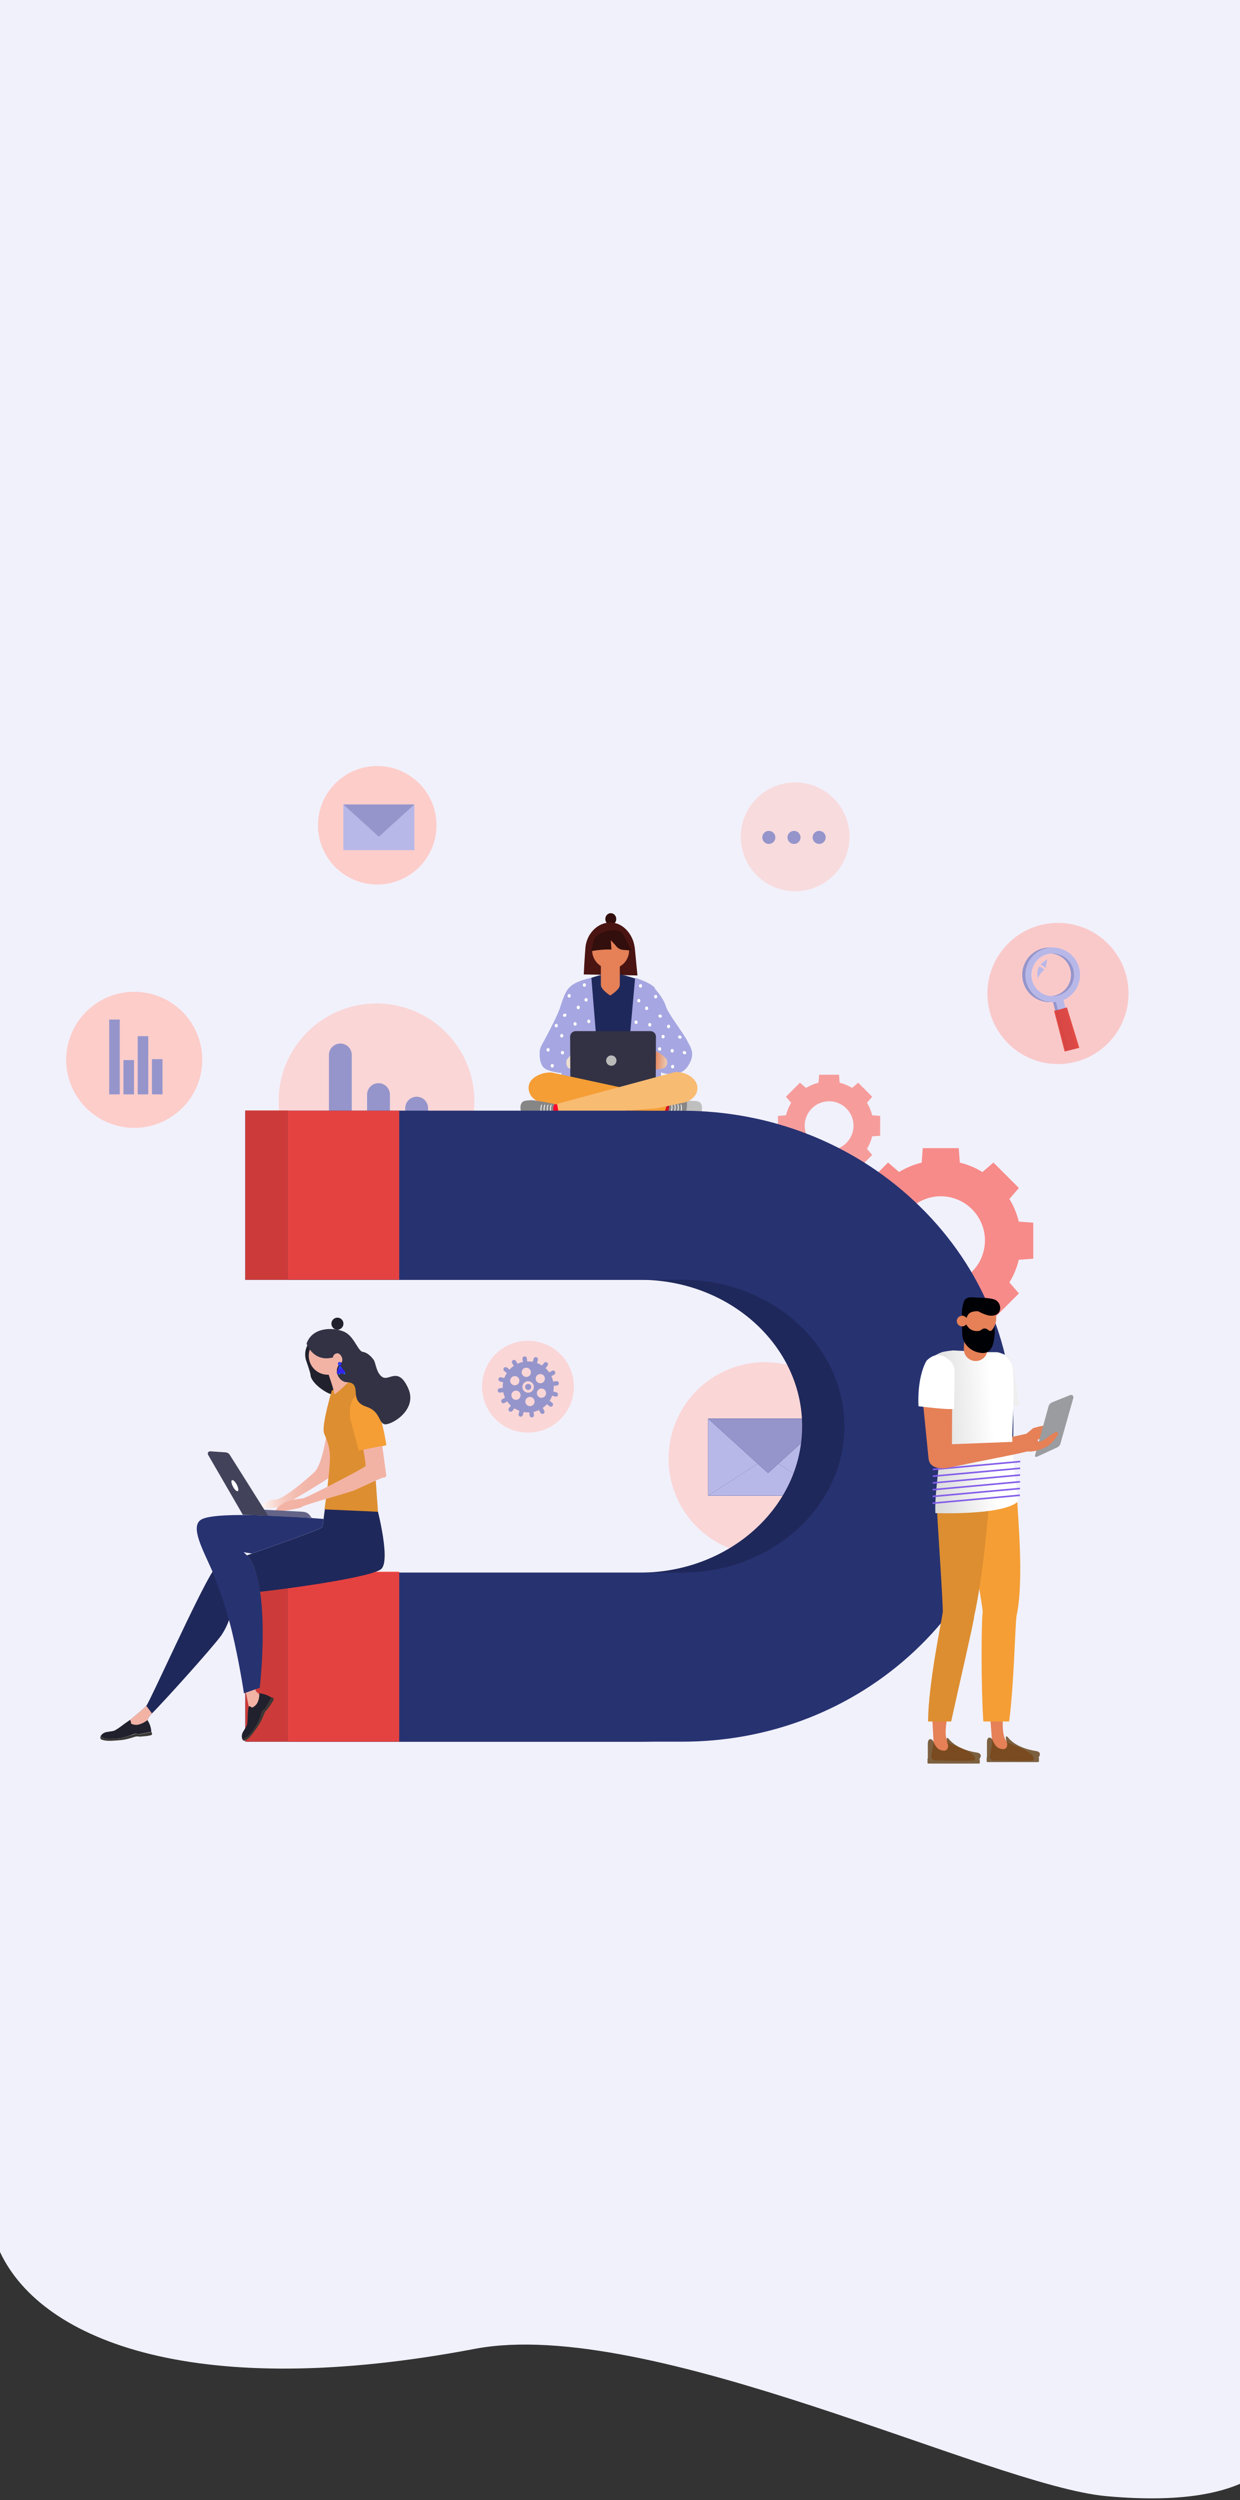 <svg width="320" height="645" viewBox="0 0 320 645" fill="none" xmlns="http://www.w3.org/2000/svg">
    <rect x="0" y="0" width="320" height="645" fill="#333333" stroke="none"/>
    <path d="M0 0H320V581C320 581 368.695 651.583 285.5 644C255.526 641.268 167.658 597.414 122.5 606C51.5 619.5 10.98 604.423 0 581V0Z" fill="#F1F1FB"/>
    <path opacity="0.62" d="M206.443 301.605L202.817 297.975L204.169 296.417C203.559 295.416 203.107 294.327 202.829 293.189L200.769 293.037V287.896L202.829 287.744C203.107 286.606 203.559 285.517 204.169 284.516L202.817 282.958L206.443 279.329L208.001 280.68C209.002 280.07 210.091 279.618 211.229 279.34L211.381 277.28H216.526L216.678 279.34C217.816 279.618 218.905 280.07 219.906 280.68L221.464 279.329L225.089 282.958L223.738 284.516C224.348 285.517 224.8 286.606 225.078 287.744L227.138 287.896V293.025L225.078 293.177C224.8 294.316 224.348 295.405 223.738 296.405L225.089 297.963L221.464 301.593L219.906 300.241C218.905 300.852 217.816 301.303 216.678 301.581L216.526 303.641H211.397L211.245 301.581C210.106 301.303 209.017 300.852 208.016 300.241L206.443 301.605ZM217.102 295.884C218.304 295.192 219.244 294.123 219.777 292.842C220.309 291.561 220.403 290.14 220.045 288.8C219.687 287.46 218.897 286.276 217.797 285.431C216.696 284.586 215.348 284.128 213.961 284.128C212.574 284.128 211.226 284.586 210.126 285.431C209.026 286.276 208.235 287.46 207.877 288.8C207.519 290.14 207.614 291.561 208.146 292.842C208.678 294.123 209.618 295.192 210.82 295.884C211.774 296.44 212.858 296.733 213.961 296.733C215.065 296.733 216.149 296.44 217.102 295.884V295.884Z" fill="#F96963"/>
    <path opacity="0.75" d="M229.175 340.272L222.605 333.698L225.051 330.863C223.946 329.052 223.128 327.082 222.625 325.021L218.894 324.745V315.457L222.625 315.18C223.128 313.12 223.947 311.149 225.051 309.339L222.605 306.503L229.175 299.93L232.01 302.375C233.821 301.271 235.791 300.453 237.852 299.949L238.128 296.218H247.42L247.697 299.949C249.757 300.453 251.728 301.271 253.538 302.375L256.374 299.93L262.94 306.496L260.494 309.331C261.599 311.141 262.417 313.112 262.92 315.172L266.651 315.449V324.741L262.92 325.017C262.417 327.078 261.599 329.048 260.494 330.859L262.947 333.698L256.381 340.264L253.546 337.818C251.735 338.923 249.765 339.741 247.705 340.244L247.428 343.975H238.132L237.856 340.244C235.795 339.741 233.825 338.923 232.014 337.818L229.175 340.272ZM248.464 329.913C250.64 328.66 252.342 326.725 253.305 324.406C254.268 322.088 254.439 319.516 253.791 317.09C253.143 314.665 251.712 312.521 249.721 310.992C247.729 309.463 245.289 308.634 242.778 308.634C240.268 308.634 237.827 309.463 235.836 310.992C233.845 312.521 232.414 314.665 231.766 317.09C231.118 319.516 231.288 322.088 232.252 324.406C233.215 326.725 234.916 328.66 237.092 329.913C238.819 330.918 240.781 331.448 242.778 331.448C244.776 331.448 246.738 330.918 248.464 329.913V329.913Z" fill="#F96963"/>
    <path d="M157.621 238.616C156.842 238.616 156.211 237.939 156.211 237.105C156.211 236.27 156.842 235.594 157.621 235.594C158.4 235.594 159.031 236.27 159.031 237.105C159.031 237.939 158.4 238.616 157.621 238.616Z" fill="#320E0C"/>
    <path d="M150.646 251.401L164.506 251.662L163.902 245.431C163.846 244.529 163.682 243.638 163.412 242.775C162.419 240.022 160.195 237.997 157.461 238.001C154.194 238.028 151.429 240.89 151.09 244.372C150.887 246.526 150.646 251.401 150.646 251.401Z" fill="#4A1412"/>
    <path d="M150.05 287.564H168.533C168.834 287.564 169.123 287.445 169.337 287.231C169.55 287.018 169.67 286.729 169.67 286.427C169.67 286.126 169.55 285.836 169.337 285.623C169.123 285.41 168.834 285.29 168.533 285.29H150.05C149.9 285.29 149.753 285.32 149.615 285.377C149.477 285.434 149.351 285.518 149.246 285.623C149.14 285.729 149.056 285.854 148.999 285.992C148.942 286.13 148.913 286.278 148.913 286.427C148.913 286.729 149.032 287.018 149.246 287.231C149.459 287.445 149.748 287.564 150.05 287.564V287.564Z" fill="url(#paint0_linear)"/>
    <path d="M151.09 274.55L149.532 265.273C147.585 263.427 147.468 260.495 147.468 259.19V254.303C147.468 254.303 154.314 251.125 157.956 251.125C160.791 251.292 164.452 252.609 166.523 253.368C166.984 253.519 167.387 253.81 167.675 254.2C167.963 254.59 168.123 255.06 168.132 255.545V259.097C168.782 262.897 165.85 265.398 165.85 265.398L165.46 274.857L151.09 274.55Z" fill="#1F285A"/>
    <path d="M153.096 274.627H163.272V275.916H153.096V274.627Z" fill="#8C0E0E"/>
    <path d="M167.668 269.79V253.89C169.027 254.82 171.232 257.558 171.847 259.653C172.384 261.48 176.217 266.317 177.4 268.61C177.938 269.658 178.623 270.667 178.623 271.936C178.623 273.206 178.035 274.327 177.342 275.328C176.725 276.177 175.799 276.748 174.764 276.917C174.342 277.029 173.907 277.087 173.471 277.089H173.327C172.657 277.125 171.986 277.066 171.333 276.913C170.07 276.533 168.898 275.898 167.89 275.048L167.719 270.978L167.668 269.79Z" fill="#A6A6E2"/>
    <path d="M170.367 283.534L161.059 284.122L163.902 252.262C163.902 252.262 167.462 253.387 168.786 254.633C170.11 255.88 170.344 272.115 170.655 278.872L170.367 283.534Z" fill="#A6A6E2"/>
    <path d="M144.913 277.096C145.221 270.343 146.16 255.549 147.484 254.302C148.808 253.056 152.613 252.258 152.613 252.258L155.16 283.53L145.318 282.973L144.913 277.096Z" fill="#A6A6E2"/>
    <path d="M146.218 276.555C147.085 276.219 147.911 275.785 148.679 275.262L148.859 271.193L148.909 270.024L147.453 254.318C146.039 255.249 145.202 257.792 144.563 259.883C144.006 261.71 141.759 265.986 140.525 268.291C139.964 269.339 139.255 270.347 139.255 271.617C139.255 272.887 139.368 274.199 140.092 275.2C140.618 275.932 142.005 276.368 143.27 276.598L144.076 276.754C144.795 276.89 145.537 276.821 146.218 276.555V276.555Z" fill="#A6A6E2"/>
    <path d="M171.952 273.144C171.952 273.144 169.639 270.62 167.353 270.978L167.661 271.932C167.661 271.932 164.191 272.517 164 272.824C163.61 273.467 167.022 272.98 167.022 272.98C167.022 272.98 164.113 273.56 164.015 273.759C163.918 273.958 164.358 275.749 165.02 275.955C165.682 276.162 170.998 275.987 171.543 275.48C172.089 274.974 172.49 274.335 171.952 273.144Z" fill="url(#paint1_linear)"/>
    <path d="M146.144 273.864C146.187 273.561 146.323 273.28 146.533 273.058C146.912 272.577 147.33 272.129 147.784 271.718C148.761 270.83 149.914 269.919 150.031 269.549C150.097 269.343 150.58 269.724 150.514 269.938C150.458 270.199 150.37 270.451 150.253 270.69C150.128 270.881 149.474 271.555 149.474 271.555C149.474 271.555 153.314 271.107 153.567 271.368C154.194 272.018 150.728 272.22 150.728 272.22C150.728 272.22 153.684 271.967 153.843 272.131C154.003 272.294 154.069 274.137 153.493 274.518C152.916 274.9 148.652 275.936 147.122 275.722C146.44 275.632 146.097 274.88 146.144 273.864Z" fill="url(#paint2_linear)"/>
    <path d="M157.477 256.838C157.477 256.838 159.95 255.342 159.95 254.112V247.958H155.062V254.088C155.062 255.338 157.477 256.838 157.477 256.838Z" fill="url(#paint3_linear)"/>
    <path d="M152.808 245.232C152.826 246.494 153.341 247.697 154.241 248.581C155.14 249.465 156.352 249.96 157.614 249.956C158.868 249.956 160.072 249.458 160.959 248.57C161.847 247.683 162.345 246.48 162.345 245.225C162.345 243.97 161.847 242.766 160.959 241.879C160.072 240.991 158.868 240.493 157.614 240.493C156.349 240.49 155.135 240.986 154.235 241.874C153.335 242.761 152.822 243.968 152.808 245.232Z" fill="url(#paint4_linear)"/>
    <path d="M169.226 278.705L169.273 267.411C169.261 267.04 169.105 266.688 168.838 266.429C168.572 266.171 168.215 266.026 167.844 266.025H148.566C148.378 266.025 148.191 266.062 148.017 266.134C147.843 266.207 147.685 266.313 147.552 266.446C147.418 266.58 147.313 266.738 147.241 266.912C147.169 267.087 147.133 267.273 147.133 267.462L147.199 280.886H169.319L169.226 278.705Z" fill="#323244"/>
    <path d="M171.162 284.371L173.051 284.535L173.02 287.078L170.445 286.723L171.162 284.371Z" fill="url(#paint5_linear)"/>
    <path d="M172.411 284.484C172.411 284.484 177.743 283.826 178.744 284.048C179.744 284.27 181.31 284.098 181.123 286.279C180.936 288.46 177.945 288.41 175.928 288.098C173.911 287.786 171.777 287.381 171.777 287.381C172.218 287.059 172.526 286.587 172.642 286.053C172.759 285.519 172.677 284.961 172.411 284.484V284.484Z" fill="#878686"/>
    <path d="M177.21 284.079C177.21 284.079 179.441 283.916 180.134 284.169C180.59 284.332 181.268 284.624 181.124 286.279C180.933 288.46 179.589 288.324 178.651 288.336C177.997 288.324 177.346 288.258 176.704 288.141C176.704 288.141 177.556 285.808 177.21 284.079Z" fill="#BFBFBF"/>
    <path d="M173.26 286.685H173.225C173.201 286.674 173.182 286.653 173.173 286.629C173.164 286.604 173.164 286.576 173.175 286.552C173.356 286.009 173.37 285.424 173.214 284.874C173.209 284.861 173.207 284.847 173.209 284.833C173.21 284.819 173.214 284.806 173.22 284.794C173.226 284.782 173.235 284.771 173.246 284.762C173.257 284.754 173.269 284.747 173.282 284.744C173.295 284.74 173.309 284.739 173.323 284.741C173.337 284.743 173.35 284.747 173.362 284.754C173.373 284.761 173.384 284.771 173.392 284.782C173.4 284.793 173.405 284.806 173.408 284.819C173.581 285.416 173.565 286.051 173.362 286.638C173.351 286.655 173.336 286.668 173.318 286.676C173.3 286.685 173.28 286.688 173.26 286.685V286.685Z" fill="white"/>
    <path d="M174.075 286.755H174.04C174.016 286.744 173.997 286.724 173.987 286.699C173.978 286.674 173.979 286.647 173.989 286.622C174.171 286.079 174.184 285.494 174.028 284.944C174.021 284.93 174.017 284.916 174.017 284.901C174.016 284.886 174.019 284.871 174.025 284.857C174.031 284.843 174.04 284.831 174.051 284.821C174.062 284.811 174.076 284.804 174.09 284.8C174.105 284.796 174.12 284.795 174.135 284.797C174.149 284.8 174.163 284.805 174.176 284.814C174.188 284.823 174.198 284.834 174.206 284.847C174.213 284.86 174.218 284.874 174.219 284.889C174.392 285.486 174.376 286.121 174.172 286.708C174.162 286.724 174.147 286.737 174.13 286.745C174.113 286.754 174.094 286.757 174.075 286.755V286.755Z" fill="white"/>
    <path d="M174.889 286.824H174.858C174.834 286.813 174.815 286.793 174.806 286.769C174.796 286.744 174.797 286.716 174.807 286.692C174.989 286.149 175.002 285.564 174.846 285.013C174.839 285 174.836 284.985 174.835 284.97C174.834 284.955 174.837 284.941 174.843 284.927C174.849 284.913 174.858 284.901 174.869 284.891C174.881 284.881 174.894 284.874 174.908 284.869C174.923 284.865 174.938 284.865 174.953 284.867C174.968 284.869 174.982 284.875 174.994 284.884C175.006 284.892 175.017 284.903 175.024 284.916C175.031 284.929 175.036 284.944 175.037 284.959C175.21 285.555 175.194 286.191 174.99 286.778C174.98 286.794 174.965 286.808 174.947 286.816C174.929 286.825 174.909 286.827 174.889 286.824V286.824Z" fill="white"/>
    <path d="M175.703 286.894H175.668C175.644 286.883 175.625 286.863 175.616 286.839C175.606 286.814 175.607 286.786 175.617 286.762C175.799 286.219 175.813 285.634 175.656 285.084C175.652 285.07 175.65 285.057 175.651 285.043C175.652 285.029 175.656 285.016 175.663 285.004C175.669 284.992 175.678 284.981 175.689 284.972C175.699 284.964 175.712 284.957 175.725 284.953C175.738 284.95 175.752 284.949 175.766 284.951C175.779 284.952 175.792 284.957 175.804 284.964C175.816 284.971 175.826 284.981 175.834 284.992C175.842 285.003 175.848 285.016 175.851 285.029C176.024 285.625 176.008 286.261 175.804 286.848C175.794 286.865 175.779 286.878 175.761 286.886C175.743 286.895 175.723 286.897 175.703 286.894V286.894Z" fill="white"/>
    <path d="M144.404 284.835H142.507L142.32 287.37L144.914 287.242L144.404 284.835Z" fill="url(#paint6_linear)"/>
    <path d="M140.595 284.617L171.337 287.393L172.732 283.25L142.426 276.715C140.027 276.501 136.642 277.907 136.428 280.306C136.21 282.708 138.196 284.387 140.595 284.617Z" fill="#F59E35"/>
    <path d="M175.668 284.64L169.487 285.933L144.302 287.95L143.765 284.792L174.079 276.614C176.47 276.321 179.667 277.922 179.959 280.313C180.263 282.689 178.059 284.344 175.668 284.64Z" fill="#F8BB72"/>
    <path d="M143.133 284.838C143.133 284.838 137.88 283.721 136.864 283.857C135.847 283.993 134.301 283.686 134.301 285.874C134.301 288.063 137.292 288.269 139.333 288.121C141.373 287.973 143.531 287.771 143.531 287.771C143.119 287.414 142.852 286.919 142.779 286.38C142.706 285.84 142.832 285.292 143.133 284.838V284.838Z" fill="#878686"/>
    <path d="M142.113 286.953H142.148C142.173 286.944 142.194 286.925 142.205 286.901C142.217 286.877 142.219 286.85 142.21 286.824C142.077 286.268 142.115 285.684 142.319 285.15C142.326 285.137 142.33 285.123 142.331 285.109C142.332 285.095 142.33 285.08 142.325 285.067C142.32 285.053 142.313 285.041 142.303 285.031C142.293 285.021 142.281 285.013 142.267 285.007C142.254 285.002 142.24 285 142.226 285C142.211 285.001 142.197 285.005 142.184 285.011C142.172 285.018 142.16 285.027 142.151 285.038C142.142 285.049 142.136 285.062 142.132 285.076C141.909 285.655 141.871 286.289 142.023 286.89C142.031 286.908 142.043 286.924 142.059 286.935C142.075 286.946 142.093 286.952 142.113 286.953V286.953Z" fill="white"/>
    <path d="M141.295 286.953H141.33C141.355 286.944 141.376 286.925 141.388 286.901C141.399 286.877 141.401 286.85 141.392 286.824C141.26 286.268 141.298 285.684 141.501 285.15C141.508 285.137 141.512 285.123 141.513 285.109C141.515 285.095 141.513 285.08 141.508 285.067C141.503 285.053 141.495 285.041 141.485 285.031C141.475 285.021 141.463 285.013 141.45 285.007C141.436 285.002 141.422 285 141.408 285C141.394 285.001 141.38 285.005 141.367 285.011C141.354 285.018 141.343 285.027 141.334 285.038C141.325 285.049 141.318 285.062 141.315 285.076C141.091 285.655 141.053 286.289 141.206 286.89C141.213 286.908 141.225 286.924 141.241 286.935C141.257 286.946 141.276 286.952 141.295 286.953V286.953Z" fill="white"/>
    <path d="M140.478 286.953H140.513C140.538 286.944 140.559 286.925 140.571 286.901C140.582 286.877 140.584 286.85 140.575 286.824C140.442 286.268 140.48 285.684 140.684 285.15C140.691 285.137 140.695 285.123 140.696 285.109C140.697 285.095 140.695 285.08 140.69 285.067C140.686 285.053 140.678 285.041 140.668 285.031C140.658 285.021 140.646 285.013 140.633 285.007C140.619 285.002 140.605 285 140.591 285C140.576 285.001 140.562 285.005 140.55 285.011C140.537 285.018 140.525 285.027 140.516 285.038C140.507 285.049 140.501 285.062 140.497 285.076C140.274 285.655 140.236 286.289 140.388 286.89C140.396 286.908 140.408 286.924 140.424 286.935C140.44 286.946 140.459 286.952 140.478 286.953V286.953Z" fill="white"/>
    <path d="M139.66 286.953H139.695C139.72 286.944 139.741 286.925 139.752 286.901C139.764 286.877 139.766 286.85 139.757 286.824C139.624 286.268 139.662 285.684 139.866 285.15C139.873 285.137 139.877 285.123 139.878 285.109C139.879 285.095 139.877 285.08 139.872 285.067C139.867 285.053 139.86 285.041 139.85 285.031C139.84 285.021 139.828 285.013 139.814 285.007C139.801 285.002 139.787 285 139.772 285C139.758 285.001 139.744 285.005 139.731 285.011C139.719 285.018 139.707 285.027 139.698 285.038C139.689 285.049 139.683 285.062 139.679 285.076C139.456 285.655 139.418 286.289 139.57 286.89C139.578 286.908 139.59 286.924 139.606 286.935C139.622 286.946 139.64 286.952 139.66 286.953V286.953Z" fill="white"/>
    <path d="M166.87 260.596C166.644 260.596 166.461 260.388 166.461 260.132C166.461 259.876 166.644 259.669 166.87 259.669C167.096 259.669 167.279 259.876 167.279 260.132C167.279 260.388 167.096 260.596 166.87 260.596Z" fill="white"/>
    <path d="M170.223 271.095C169.998 271.095 169.815 270.888 169.815 270.632C169.815 270.376 169.998 270.168 170.223 270.168C170.449 270.168 170.632 270.376 170.632 270.632C170.632 270.888 170.449 271.095 170.223 271.095Z" fill="white"/>
    <path d="M173.471 271.558C173.246 271.558 173.063 271.351 173.063 271.095C173.063 270.839 173.246 270.632 173.471 270.632C173.697 270.632 173.88 270.839 173.88 271.095C173.88 271.351 173.697 271.558 173.471 271.558Z" fill="white"/>
    <path d="M173.58 275.648C173.354 275.648 173.171 275.44 173.171 275.184C173.171 274.928 173.354 274.721 173.58 274.721C173.806 274.721 173.989 274.928 173.989 275.184C173.989 275.44 173.806 275.648 173.58 275.648Z" fill="white"/>
    <path d="M164.853 258.633C164.627 258.633 164.444 258.426 164.444 258.17C164.444 257.914 164.627 257.706 164.853 257.706C165.079 257.706 165.262 257.914 165.262 258.17C165.262 258.426 165.079 258.633 164.853 258.633Z" fill="white"/>
    <path d="M165.289 254.817C165.063 254.817 164.88 254.609 164.88 254.353C164.88 254.097 165.063 253.89 165.289 253.89C165.515 253.89 165.698 254.097 165.698 254.353C165.698 254.609 165.515 254.817 165.289 254.817Z" fill="white"/>
    <path d="M167.688 264.852C167.462 264.852 167.279 264.645 167.279 264.389C167.279 264.133 167.462 263.925 167.688 263.925C167.914 263.925 168.097 264.133 168.097 264.389C168.097 264.645 167.914 264.852 167.688 264.852Z" fill="white"/>
    <path d="M171.122 267.906C170.897 267.906 170.714 267.698 170.714 267.442C170.714 267.186 170.897 266.979 171.122 266.979C171.348 266.979 171.531 267.186 171.531 267.442C171.531 267.698 171.348 267.906 171.122 267.906Z" fill="white"/>
    <path d="M172.54 265.288C172.314 265.288 172.131 265.081 172.131 264.825C172.131 264.569 172.314 264.362 172.54 264.362C172.766 264.362 172.949 264.569 172.949 264.825C172.949 265.081 172.766 265.288 172.54 265.288Z" fill="white"/>
    <path d="M164.144 264.198C163.918 264.198 163.735 263.991 163.735 263.735C163.735 263.479 163.918 263.271 164.144 263.271C164.37 263.271 164.553 263.479 164.553 263.735C164.553 263.991 164.37 264.198 164.144 264.198Z" fill="white"/>
    <path d="M169.214 257.597C168.988 257.597 168.805 257.39 168.805 257.134C168.805 256.878 168.988 256.67 169.214 256.67C169.44 256.67 169.623 256.878 169.623 257.134C169.623 257.39 169.44 257.597 169.214 257.597Z" fill="white"/>
    <path d="M170.156 262.502C169.934 262.374 169.846 262.111 169.959 261.916C170.072 261.72 170.343 261.665 170.565 261.793C170.787 261.921 170.875 262.184 170.762 262.379C170.649 262.575 170.378 262.63 170.156 262.502Z" fill="white"/>
    <path d="M175.228 267.91C175.006 267.782 174.918 267.52 175.031 267.325C175.144 267.129 175.415 267.074 175.637 267.202C175.859 267.33 175.947 267.592 175.834 267.788C175.721 267.984 175.45 268.038 175.228 267.91Z" fill="white"/>
    <path d="M176.43 271.942C176.209 271.814 176.12 271.551 176.233 271.356C176.346 271.16 176.617 271.106 176.839 271.233C177.061 271.361 177.149 271.624 177.036 271.819C176.923 272.015 176.652 272.07 176.43 271.942Z" fill="white"/>
    <path d="M149.229 260.378C149.003 260.378 148.82 260.17 148.82 259.914C148.82 259.658 149.003 259.451 149.229 259.451C149.455 259.451 149.638 259.658 149.638 259.914C149.638 260.17 149.455 260.378 149.229 260.378Z" fill="white"/>
    <path d="M145.151 272.049C144.925 272.049 144.742 271.842 144.742 271.586C144.742 271.33 144.925 271.122 145.151 271.122C145.377 271.122 145.56 271.33 145.56 271.586C145.56 271.842 145.377 272.049 145.151 272.049Z" fill="white"/>
    <path d="M141.443 271.321C141.217 271.321 141.034 271.113 141.034 270.857C141.034 270.601 141.217 270.394 141.443 270.394C141.669 270.394 141.852 270.601 141.852 270.857C141.852 271.113 141.669 271.321 141.443 271.321Z" fill="white"/>
    <path d="M142.518 275.429C142.293 275.429 142.11 275.222 142.11 274.966C142.11 274.71 142.293 274.502 142.518 274.502C142.744 274.502 142.927 274.71 142.927 274.966C142.927 275.222 142.744 275.429 142.518 275.429Z" fill="white"/>
    <path d="M151.246 258.415C151.02 258.415 150.837 258.207 150.837 257.951C150.837 257.696 151.02 257.488 151.246 257.488C151.471 257.488 151.655 257.696 151.655 257.951C151.655 258.207 151.471 258.415 151.246 258.415Z" fill="white"/>
    <path d="M150.81 254.599C150.584 254.599 150.401 254.391 150.401 254.135C150.401 253.879 150.584 253.672 150.81 253.672C151.035 253.672 151.218 253.879 151.218 254.135C151.218 254.391 151.035 254.599 150.81 254.599Z" fill="white"/>
    <path d="M148.41 264.634C148.184 264.634 148.001 264.427 148.001 264.171C148.001 263.915 148.184 263.708 148.41 263.708C148.636 263.708 148.819 263.915 148.819 264.171C148.819 264.427 148.636 264.634 148.41 264.634Z" fill="white"/>
    <path d="M144.972 267.688C144.746 267.688 144.563 267.48 144.563 267.224C144.563 266.968 144.746 266.761 144.972 266.761C145.197 266.761 145.38 266.968 145.38 267.224C145.38 267.48 145.197 267.688 144.972 267.688Z" fill="white"/>
    <path d="M143.554 265.071C143.329 265.071 143.146 264.863 143.146 264.607C143.146 264.351 143.329 264.144 143.554 264.144C143.78 264.144 143.963 264.351 143.963 264.607C143.963 264.863 143.78 265.071 143.554 265.071Z" fill="white"/>
    <path d="M151.954 263.98C151.728 263.98 151.545 263.772 151.545 263.516C151.545 263.26 151.728 263.053 151.954 263.053C152.18 263.053 152.363 263.26 152.363 263.516C152.363 263.772 152.18 263.98 151.954 263.98Z" fill="white"/>
    <path opacity="0.75" d="M175.284 387.701C169 375.481 173.814 360.48 186.034 354.197C198.255 347.914 213.256 352.727 219.539 364.948C225.822 377.168 221.009 392.169 208.788 398.452C196.567 404.735 181.567 399.922 175.284 387.701Z" fill="#FDCDCA"/>
    <path d="M182.735 366.013H213.676V385.855H182.735V366.013Z" fill="#273271"/>
    <path d="M182.735 366.013H213.676V385.855H182.735V366.013Z" fill="#B8B8E8"/>
    <path d="M198.205 375.931L213.676 385.855H182.735L198.205 375.931Z" fill="#263370"/>
    <path d="M198.205 375.931L213.676 385.855H182.735L198.205 375.931Z" fill="#B8B8E8"/>
    <path d="M182.735 366.013H213.676L198.205 380.06L182.735 366.013Z" fill="#25346E"/>
    <path d="M182.735 366.013H213.676L198.205 380.06L182.735 366.013Z" fill="#9595CB"/>
    <path d="M146.884 257.379C146.658 257.379 146.475 257.172 146.475 256.916C146.475 256.66 146.658 256.452 146.884 256.452C147.11 256.452 147.293 256.66 147.293 256.916C147.293 257.172 147.11 257.379 146.884 257.379Z" fill="white"/>
    <path d="M145.336 262.161C145.223 261.965 145.311 261.703 145.533 261.575C145.754 261.447 146.026 261.502 146.139 261.697C146.251 261.893 146.163 262.155 145.942 262.283C145.72 262.411 145.449 262.356 145.336 262.161Z" fill="white"/>
    <path d="M157.757 274.966C157.019 274.966 156.421 274.368 156.421 273.631C156.421 272.893 157.019 272.295 157.757 272.295C158.495 272.295 159.093 272.893 159.093 273.631C159.093 274.368 158.495 274.966 157.757 274.966Z" fill="#BABABA"/>
    <path d="M152.617 245.244C152.78 244.639 152.91 244.026 153.006 243.406C153.083 242.914 153.255 242.442 153.512 242.016C153.787 241.63 154.139 241.306 154.544 241.062C154.951 240.813 155.385 240.61 155.837 240.458C156.419 240.256 157.021 240.116 157.633 240.041C157.932 239.997 158.234 239.976 158.536 239.979C159.685 240.022 160.522 240.497 160.834 241.089L163.015 245.233L160.943 245.077C160.528 245.063 160.123 244.95 159.762 244.747C159.401 244.543 159.094 244.256 158.867 243.908L157.621 242.557C157.683 243.465 157.784 244.968 157.804 244.968C156.118 244.925 154.432 245.055 152.772 245.357C152.718 245.357 152.648 245.357 152.62 245.33C152.618 245.321 152.618 245.312 152.62 245.303C152.615 245.284 152.613 245.264 152.617 245.244V245.244Z" fill="#320E0C"/>
    <path opacity="0.75" d="M97.163 309.411C83.212 309.411 71.902 298.101 71.902 284.15C71.902 270.199 83.212 258.889 97.163 258.889C111.115 258.889 122.425 270.199 122.425 284.15C122.425 298.101 111.115 309.411 97.163 309.411Z" fill="#FDCDCA"/>
    <path d="M113.415 293.361H110.472V285.904C110.472 285.122 110.162 284.373 109.609 283.82C109.056 283.267 108.307 282.957 107.525 282.957C106.743 282.957 105.994 283.267 105.441 283.82C104.888 284.373 104.578 285.122 104.578 285.904V293.365H100.625V282.405C100.625 281.623 100.314 280.874 99.762 280.321C99.209 279.768 98.459 279.458 97.678 279.458C96.896 279.458 96.146 279.768 95.594 280.321C95.041 280.874 94.731 281.623 94.731 282.405V293.361H90.778V272.174C90.778 271.392 90.467 270.643 89.914 270.09C89.362 269.537 88.612 269.227 87.83 269.227C87.049 269.227 86.299 269.537 85.746 270.09C85.194 270.643 84.883 271.392 84.883 272.174V293.361H81.945C81.838 293.352 81.729 293.366 81.627 293.402C81.524 293.438 81.43 293.494 81.351 293.568C81.272 293.641 81.208 293.73 81.165 293.83C81.121 293.929 81.099 294.036 81.099 294.144C81.099 294.253 81.121 294.36 81.165 294.459C81.208 294.558 81.272 294.648 81.351 294.721C81.43 294.795 81.524 294.851 81.627 294.887C81.729 294.922 81.838 294.936 81.945 294.928H113.415C113.523 294.936 113.631 294.922 113.733 294.887C113.836 294.851 113.93 294.795 114.009 294.721C114.089 294.648 114.152 294.558 114.195 294.459C114.239 294.36 114.261 294.253 114.261 294.144C114.261 294.036 114.239 293.929 114.195 293.83C114.152 293.73 114.089 293.641 114.009 293.568C113.93 293.494 113.836 293.438 113.733 293.402C113.631 293.366 113.523 293.352 113.415 293.361V293.361Z" fill="#9595CB"/>
    <path d="M63.299 449.349H165.145C187.705 449.349 208.984 441.062 225.068 426.01C241.545 410.588 250.619 389.971 250.619 367.956C250.619 345.941 241.545 325.324 225.064 309.903C208.984 294.851 187.705 286.564 165.145 286.564H63.299V330.181H165.145C188.223 330.181 207.002 347.125 207.002 367.956C207.002 388.787 188.223 405.732 165.145 405.732H63.299V449.349Z" fill="#1F285A"/>
    <path d="M74.202 449.349H176.048C198.609 449.349 219.887 441.062 235.971 426.01C252.448 410.588 261.522 389.971 261.522 367.956C261.522 345.941 252.449 325.324 235.967 309.903C219.887 294.851 198.609 286.564 176.048 286.564H74.202V330.181H176.048C199.126 330.181 217.905 347.125 217.905 367.956C217.905 388.787 199.126 405.732 176.048 405.732H74.202V449.349Z" fill="#273271"/>
    <path opacity="0.9" d="M74.188 405.487H103.022V449.349H74.188V405.487Z" fill="#F8443C"/>
    <path opacity="0.9" d="M63.318 405.487H74.203V449.349H63.318V405.487Z" fill="#DF3D36"/>
    <path opacity="0.9" d="M74.188 286.552H103.022V330.177H74.188V286.552Z" fill="#F8443C"/>
    <path opacity="0.9" d="M63.295 286.494H74.203V330.181H63.295V286.494Z" fill="#DF3D36"/>
    <path d="M63.716 401.277C65.487 403.224 66.539 406.694 67.131 410.678C77.521 409.509 96.51 406.686 98.434 404.758C101.036 402.157 96.74 386.844 96.74 386.844L84.095 387.716C84.095 387.716 83.706 390.053 83.507 391.891C83.457 392.596 83.342 393.295 83.164 393.979C82.946 394.5 72.91 397.994 65.012 400.821L63.716 401.277Z" fill="#1F285A"/>
    <path d="M79.581 346.643C79.187 347.251 78.925 347.935 78.813 348.651C78.701 349.367 78.741 350.098 78.931 350.798C79.219 351.643 80.099 354.143 80.13 354.692C80.228 356.932 84.671 359.778 85.684 359.708C86.696 359.638 87.631 357.858 87.631 357.858L79.581 346.643Z" fill="#21212D"/>
    <path d="M84.567 368.209C84.567 368.209 83.398 377.661 81.139 379.791C78.881 381.922 72.985 386.883 71.096 386.883C70.328 386.882 69.57 387.05 68.875 387.377C68.18 387.704 67.566 388.18 67.077 388.772C66.485 389.597 72.529 388.772 72.529 388.772C72.529 388.772 85.291 381.349 86.237 380.274C86.222 380.27 85.933 370.164 84.567 368.209Z" fill="url(#paint7_linear)"/>
    <path d="M97.546 390.034L83.744 389.411C83.744 389.411 85.154 379.55 85.154 376.244C85.154 372.938 84.328 371.637 83.62 369.744C82.911 367.851 85.629 358.754 85.629 358.754L90.17 356.511C90.17 356.511 95.073 357.929 96.845 362.419C98.617 366.909 99.68 372.817 99.68 372.817L96.37 373.763L97.546 390.034Z" fill="#DD8E30"/>
    <path d="M93.578 373.093L98.508 372.108C98.508 372.108 99.63 379.982 99.676 380.617C99.719 381.1 99.151 381.236 98.796 381.236C98.442 381.236 92.075 384.243 91.397 384.515C89.972 385.107 78.273 388.297 77.918 388.768C77.564 389.239 72.719 389.831 71.539 390.069C70.359 390.306 71.539 388.651 73.428 387.705C75.317 386.759 77.21 386.759 78.273 386.537C79.336 386.315 94.068 378.748 94.302 378.265C94.536 377.782 93.578 373.093 93.578 373.093Z" fill="url(#paint8_linear)"/>
    <path d="M65.74 426.668C65.74 426.668 65.881 435.403 65.966 436.108C66.052 436.813 68.716 438.083 68.716 438.083L65.421 446.187L61.363 426.477L65.74 426.668Z" fill="url(#paint9_linear)"/>
    <path d="M92.6 359.7C90.026 360.518 90.119 364.899 90.474 366.321C90.828 367.742 92.6 374.238 92.6 374.238L99.692 372.82C99.692 372.82 97.799 358.045 92.6 359.7Z" fill="#F59E35"/>
    <path d="M38.374 445.49C38.374 445.49 37.074 444.073 39.2 442.063C41.326 440.054 54.797 425.165 57.161 421.855C57.965 420.64 58.619 419.333 59.108 417.961C59.905 415.8 60.556 413.588 61.055 411.34C61.055 411.34 63.485 411.095 67.134 410.682C66.543 406.698 65.495 403.24 63.719 401.281C59.692 402.73 56.448 403.937 55.739 404.369C55.381 404.688 55.081 405.066 54.852 405.487C51.012 411.488 38.744 438.877 37.779 440.057C36.715 441.358 29.624 446.912 29.624 446.912L38.374 445.49Z" fill="#1F285A"/>
    <path d="M67.037 435.442C67.146 434.465 68.638 420.85 67.131 410.678C66.539 406.694 65.491 403.236 63.715 401.277C63.448 400.977 63.151 400.706 62.828 400.467L65.012 400.814C72.914 397.986 82.95 394.493 83.164 393.971C83.342 393.287 83.457 392.589 83.507 391.884C78.635 391.494 56.382 389.757 52.075 391.966C48.784 393.652 52.511 400.05 54.848 405.491C56.478 409.577 57.897 413.744 59.101 417.976C61.126 425.305 62.863 436.031 62.944 436.872L67.037 435.442Z" fill="#273271"/>
    <path d="M84.803 354.657C84.803 354.657 86.299 358.808 86.221 359.568C86.143 360.327 89.831 356.678 89.831 356.678L88.11 353.317L84.803 354.657Z" fill="url(#paint10_linear)"/>
    <path d="M84.574 354.676C81.871 354.676 79.679 352.485 79.679 349.781C79.679 347.078 81.871 344.886 84.574 344.886C87.278 344.886 89.469 347.078 89.469 349.781C89.469 352.485 87.278 354.676 84.574 354.676Z" fill="url(#paint11_linear)"/>
    <path d="M80.497 391.646C79.78 390.867 79.718 390.088 77.74 390.002L62.785 389.223L62.867 390.75L80.497 391.646Z" fill="#646488"/>
    <path d="M53.688 375.309L62.669 390.816L69.172 391.03L59.3 375.355C59.182 375.168 59.021 375.011 58.831 374.897C58.641 374.783 58.427 374.716 58.206 374.701L54.245 374.432C54.139 374.427 54.034 374.449 53.941 374.498C53.847 374.546 53.767 374.619 53.711 374.708C53.654 374.797 53.622 374.9 53.618 375.005C53.614 375.111 53.638 375.216 53.688 375.309Z" fill="#42425A"/>
    <path d="M79.114 346.65C79.114 346.65 80.781 351.526 85.914 350.221C85.935 349.964 86.04 349.722 86.213 349.531C86.387 349.34 86.618 349.212 86.872 349.166C87.846 348.886 89.069 350.996 87.814 351.822C86.222 352.877 86.864 355.763 88.87 356.495C89.59 356.76 91.062 356.339 91.596 357.843C92.129 359.346 91.062 361.795 94.595 362.952C98.127 364.109 97.659 367.002 99.182 367.438C100.705 367.875 107.878 363.895 105.359 358.22C102.839 352.546 100.491 356.238 98.808 355.342C97.126 354.447 96.994 351.693 96.472 350.907C95.95 350.12 94.863 348.96 93.637 348.788C92.41 348.617 91.51 345.12 89.205 343.788C86.899 342.456 80.711 341.985 79.114 346.65Z" fill="#323244"/>
    <path d="M87.078 343.056C86.22 343.056 85.525 342.36 85.525 341.502C85.525 340.644 86.22 339.948 87.078 339.948C87.936 339.948 88.632 340.644 88.632 341.502C88.632 342.36 87.936 343.056 87.078 343.056Z" fill="#21212D"/>
    <path d="M87.658 352.301C87.404 352.301 87.199 352.095 87.199 351.842C87.199 351.588 87.404 351.382 87.658 351.382C87.912 351.382 88.118 351.588 88.118 351.842C88.118 352.095 87.912 352.301 87.658 352.301Z" fill="#3325EF"/>
    <path d="M37.751 440.081C36.727 441.249 30.874 445.922 30.874 445.922L38.219 444.991C38.219 444.991 37.374 443.874 39.192 442.047L37.751 440.081Z" fill="url(#paint12_linear)"/>
    <path d="M87.655 352.058C87.56 352.058 87.484 351.982 87.484 351.888C87.484 351.793 87.56 351.717 87.655 351.717C87.749 351.717 87.826 351.793 87.826 351.888C87.826 351.982 87.749 352.058 87.655 352.058Z" fill="#0094F9"/>
    <path d="M87.681 352.168L89.056 353.937C89.084 353.973 89.102 354.017 89.107 354.064C89.113 354.11 89.105 354.157 89.086 354.199C89.067 354.241 89.037 354.278 88.998 354.304C88.96 354.331 88.915 354.346 88.869 354.349L87.144 354.454C87.107 354.457 87.07 354.45 87.036 354.434C87.002 354.419 86.973 354.395 86.951 354.365C86.929 354.335 86.915 354.3 86.91 354.264C86.905 354.227 86.909 354.189 86.922 354.155L87.681 352.168Z" fill="#3325EF"/>
    <path d="M87.561 354.647C87.468 354.634 87.403 354.547 87.416 354.454C87.429 354.361 87.515 354.296 87.609 354.309C87.702 354.322 87.767 354.408 87.754 354.502C87.741 354.595 87.654 354.66 87.561 354.647Z" fill="#0094F9"/>
    <path d="M88.844 354.574C88.75 354.561 88.685 354.475 88.698 354.381C88.712 354.288 88.798 354.223 88.891 354.236C88.985 354.249 89.05 354.336 89.037 354.429C89.023 354.522 88.937 354.587 88.844 354.574Z" fill="#0094F9"/>
    <path d="M87.72 353.086C87.627 353.072 87.562 352.986 87.575 352.892C87.588 352.799 87.675 352.734 87.769 352.747C87.862 352.761 87.927 352.847 87.913 352.941C87.9 353.034 87.814 353.099 87.72 353.086Z" fill="#0094F9"/>
    <path d="M36.038 448.048C35.751 447.993 35.458 447.976 35.166 447.998C34.776 448.044 32.934 448.823 30.921 448.971C28.908 449.119 27.221 449.326 26.03 448.714C25.907 448.536 25.858 448.317 25.893 448.103H25.983C26.283 448.259 28.596 448.854 31.435 448.333C31.637 448.294 31.825 448.251 32.035 448.196C33.378 447.826 34.021 447.639 34.496 447.476C34.664 447.397 34.84 447.338 35.022 447.301C35.265 447.285 35.508 447.342 35.719 447.464L35.789 447.491H35.863L39.087 446.837C39.152 446.941 39.194 447.058 39.213 447.179C39.232 447.3 39.226 447.423 39.197 447.542C39.037 447.873 36.038 448.048 36.038 448.048Z" fill="#3A3936"/>
    <path d="M32.681 444.341C32.996 444.139 33.144 443.998 33.459 443.804L33.576 443.718C33.684 443.897 33.756 444.095 33.786 444.302L33.837 444.692C34.407 444.988 35.061 445.08 35.691 444.953C36.553 444.736 37.359 444.338 38.055 443.784C38.643 444.676 38.986 445.708 39.048 446.775L38.908 446.83L35.742 447.461C35.493 447.317 35.206 447.254 34.92 447.277C34.491 447.351 33.993 447.667 31.917 448.232C31.723 448.284 31.529 448.326 31.337 448.36C29.07 448.75 27.092 448.559 26.274 448.193C26.041 448.088 25.912 448.017 25.912 448.017C26.075 447.7 26.314 447.427 26.607 447.223C26.901 447.019 27.24 446.891 27.595 446.849C28.186 446.744 28.693 446.682 29.082 446.612C29.376 446.564 29.656 446.451 29.9 446.281C30.652 445.899 31.972 444.793 32.681 444.341Z" fill="#21212D"/>
    <path d="M69.011 441.007C68.785 441.193 68.585 441.407 68.415 441.646C68.197 441.981 67.637 443.889 66.449 445.54C65.261 447.191 64.354 448.613 63.123 449.135C62.908 449.115 62.708 449.013 62.566 448.851L62.617 448.777C62.928 448.648 64.868 447.25 66.278 444.738C66.379 444.559 66.472 444.376 66.554 444.189C67.13 442.919 67.477 442.269 67.602 441.829C67.642 441.654 67.701 441.485 67.777 441.323C67.859 441.179 67.991 441.077 68.345 440.89L68.412 440.855L68.466 440.781L70.024 437.884C70.145 437.902 70.262 437.944 70.367 438.007C70.472 438.071 70.563 438.155 70.635 438.254C70.803 438.597 69.011 441.007 69.011 441.007Z" fill="#3A3936"/>
    <path d="M64.015 441.226C64.063 440.871 64.129 440.518 64.214 440.17V440.17C64.387 440.187 64.554 440.244 64.701 440.338L65.043 440.56C65.636 440.311 66.125 439.867 66.43 439.302C66.802 438.534 66.966 437.681 66.905 436.829C68.012 436.965 69.075 437.342 70.02 437.935L69.966 438.048L68.408 440.875C68.139 440.975 67.907 441.154 67.742 441.389C67.528 441.779 67.462 442.363 66.574 444.31C66.488 444.492 66.397 444.668 66.301 444.84C65.156 446.834 63.739 448.232 62.94 448.617C62.71 448.73 62.574 448.781 62.574 448.781C62.437 448.452 62.382 448.095 62.414 447.741C62.447 447.387 62.566 447.046 62.761 446.748C63.061 446.226 63.334 445.794 63.54 445.455C63.692 445.198 63.784 444.911 63.809 444.614C63.914 443.78 63.91 442.055 64.015 441.226Z" fill="#21212D"/>
    <path d="M60.123 383.547C59.711 382.765 59.595 382.015 59.865 381.873C60.136 381.73 60.689 382.249 61.101 383.031C61.513 383.813 61.629 384.562 61.358 384.704C61.088 384.847 60.535 384.328 60.123 383.547Z" fill="white"/>
    <path d="M264.884 369.904C265.359 369.514 266.274 368.735 266.496 368.552C266.8 368.292 269.374 367.774 269.612 367.774C270.153 367.665 273.444 367.735 273.175 368.073C273.023 368.264 270.402 368.708 270.402 368.708L269.884 368.86C269.845 368.86 269.763 368.86 269.67 368.86C269.627 369.32 269.584 369.538 269.584 369.538C270.057 369.449 270.537 369.406 271.017 369.409C271.325 369.452 271.765 369.923 271.407 370.013C271.407 370.013 270.527 370.227 270.091 370.305C269.834 370.352 269.417 370.835 269.199 370.975L268.724 371.173C267.979 371.366 267.22 371.496 266.453 371.563L247.97 379.831L247.429 373.798L264.884 369.904Z" fill="url(#paint13_linear)"/>
    <path d="M255.516 442.764L256.058 449.669L255.458 453.029C255.433 453.166 255.438 453.306 255.473 453.441C255.507 453.575 255.57 453.7 255.657 453.808C255.745 453.916 255.854 454.004 255.978 454.066C256.102 454.128 256.238 454.162 256.377 454.167C259.204 454.252 266.44 454.443 266.631 454.131C267.542 452.659 263.73 451.043 260.4 449.727C257.401 448.535 259.469 438.34 259.469 438.34L255.516 442.764Z" fill="url(#paint14_linear)"/>
    <path d="M253.591 415.97C253.221 418.611 253.166 435.532 253.762 444.131H260.421C261.664 434.909 261.956 419.631 262.318 417.049C262.318 417.018 262.318 416.983 262.318 416.952C264.347 407.995 262.591 390.513 262.509 386.965C262.4 382.167 259.288 378.347 255.561 378.432C251.834 378.518 248.902 382.475 249.011 387.273C249.089 390.291 253.766 414.72 253.591 415.97Z" fill="#F59E35"/>
    <path d="M240.562 442.764L240.931 449.669L240.332 453.029C240.307 453.166 240.312 453.306 240.346 453.441C240.381 453.575 240.444 453.7 240.531 453.808C240.618 453.916 240.728 454.004 240.852 454.066C240.976 454.128 241.112 454.162 241.251 454.167C244.078 454.252 251.314 454.443 251.509 454.131C252.42 452.659 248.307 451.063 245.278 449.898C242.248 448.734 245.718 438.34 245.718 438.34L240.562 442.764Z" fill="url(#paint15_linear)"/>
    <path d="M243.29 415.971C242.92 418.611 239.574 434.391 239.497 444.131H245.463C247.285 435.793 251.047 419.631 251.409 417.049C251.409 417.018 251.409 416.983 251.409 416.952C253.438 407.995 255.249 390.4 255.171 386.864C255.062 382.066 251.145 378.359 247.418 378.44C243.691 378.522 241.576 382.37 241.673 387.168C241.751 390.178 243.465 414.721 243.29 415.971Z" fill="#DD8E30"/>
    <path d="M261.391 352.593C261.358 352.094 261.225 351.607 260.999 351.161C260.772 350.715 260.458 350.32 260.075 349.999C259.692 349.678 259.247 349.438 258.769 349.294C258.29 349.149 257.787 349.103 257.29 349.158C256.779 349.201 256.282 349.344 255.826 349.58C255.37 349.815 254.966 350.138 254.635 350.53C254.305 350.923 254.055 351.376 253.901 351.865C253.746 352.354 253.69 352.869 253.735 353.38C253.897 355.24 254.166 357.089 254.541 358.918C254.794 360.129 254.833 361.71 255.168 362.905C255.947 362.563 261.586 362.761 263.042 362.843C263.042 362.843 261.874 354.821 261.523 353.107C261.5 352.986 261.391 352.593 261.391 352.593Z" fill="#EFEFEF"/>
    <path d="M245.86 348.399C245.86 348.399 243.621 348.636 242.924 348.913C240.198 349.996 238.878 351.538 238.819 353.423C238.667 358.333 243.162 365.635 242.558 374.191C242.013 381.937 241.187 386.229 241.39 390.38C241.39 390.38 258.576 391.019 262.602 387.467C263.015 385.797 260.928 377.073 261.278 368.876C261.566 362.049 261.691 356.826 261.341 352.909C261.177 351.063 259.047 348.858 257.057 348.858H254.903L245.86 348.399Z" fill="url(#paint16_linear)"/>
    <path d="M267.365 374.522L267.104 375.476C267.084 375.536 267.082 375.6 267.098 375.66C267.115 375.721 267.148 375.775 267.195 375.817C267.242 375.858 267.3 375.885 267.362 375.894C267.424 375.902 267.487 375.893 267.544 375.866L272.86 373.408C273.047 373.325 273.214 373.201 273.348 373.047C273.483 372.892 273.582 372.71 273.639 372.513L276.992 360.654C277.022 360.545 277.021 360.43 276.989 360.321C276.957 360.213 276.896 360.115 276.812 360.039C276.728 359.963 276.625 359.912 276.513 359.891C276.402 359.871 276.287 359.881 276.182 359.922L271.547 361.776C271.317 361.867 271.111 362.011 270.945 362.195C270.78 362.38 270.659 362.6 270.593 362.839L268.821 369.241L268.373 370.869L268.042 372.088L267.365 374.522Z" fill="#9B9C9F"/>
    <path d="M251.787 351.144C251.374 351.144 250.964 351.06 250.584 350.897C250.204 350.735 249.861 350.496 249.575 350.197C249.29 349.898 249.068 349.544 248.924 349.156C248.779 348.769 248.714 348.356 248.734 347.943L249.042 341.401L254.677 341.95L254.848 348.002C254.86 348.41 254.789 348.818 254.64 349.199C254.491 349.58 254.268 349.927 253.982 350.22C253.697 350.513 253.355 350.746 252.978 350.905C252.601 351.064 252.196 351.145 251.787 351.144V351.144Z" fill="url(#paint17_linear)"/>
    <path d="M253.563 335.816C252.407 335.574 251.202 335.8 250.212 336.444C249.223 337.089 248.529 338.1 248.283 339.255C248.283 339.325 248.255 339.395 248.244 339.465C248.05 339.47 247.86 339.516 247.686 339.6C247.511 339.684 247.357 339.804 247.232 339.952C247.107 340.1 247.015 340.273 246.962 340.459C246.909 340.645 246.896 340.84 246.923 341.032C246.951 341.223 247.019 341.407 247.123 341.57C247.226 341.733 247.363 341.873 247.525 341.98C247.686 342.086 247.869 342.157 248.06 342.189C248.251 342.22 248.446 342.21 248.633 342.16C248.969 342.838 249.471 343.419 250.093 343.849C250.714 344.279 251.435 344.544 252.188 344.619C252.94 344.695 253.699 344.578 254.393 344.279C255.088 343.981 255.696 343.511 256.159 342.914C256.622 342.316 256.926 341.611 257.042 340.864C257.158 340.117 257.083 339.352 256.822 338.642C256.562 337.933 256.126 337.301 255.554 336.806C254.983 336.31 254.295 335.969 253.556 335.812L253.563 335.816Z" fill="url(#paint18_linear)"/>
    <g opacity="0.9">
        <path opacity="0.9" d="M252.846 454.883V453.917C252.846 453.855 252.709 453.801 252.546 453.801L239.663 453.633C239.496 453.633 239.359 453.684 239.359 453.75V454.887C239.359 454.949 239.496 455 239.663 455H252.542C252.709 454.996 252.846 454.946 252.846 454.883Z" fill="#623F15"/>
        <path opacity="0.9" d="M247.257 453.84H252.744C252.744 453.84 253.823 452.554 252.222 452.173C252.222 452.173 247.159 451.616 244.85 448.625C244.85 448.625 243.771 447.41 244.675 450.331C244.675 450.331 244.815 452.453 242.416 451.374C242.416 451.374 241.598 451.094 240.858 449.287C240.858 449.287 240.492 448.555 239.935 448.711C239.713 448.785 239.448 449.042 239.433 449.879V453.676L244.823 453.762L247.257 453.84Z" fill="#623F15"/>
    </g>
    <path d="M263.269 376.868L263.307 377.279L240.754 379.327L240.716 378.916L263.269 376.868Z" fill="#835EEA"/>
    <path d="M263.248 378.606L263.285 379.017L240.732 381.066L240.695 380.654L263.248 378.606Z" fill="#835EEA"/>
    <path d="M263.23 380.345L263.267 380.756L240.714 382.804L240.677 382.393L263.23 380.345Z" fill="#835EEA"/>
    <path d="M263.212 382.087L263.25 382.498L240.697 384.546L240.659 384.135L263.212 382.087Z" fill="#835EEA"/>
    <path d="M263.193 383.825L263.231 384.237L240.678 386.285L240.64 385.874L263.193 383.825Z" fill="#835EEA"/>
    <path d="M263.172 385.568L263.209 385.979L240.656 388.028L240.619 387.617L263.172 385.568Z" fill="#835EEA"/>
    <g opacity="0.9">
        <path opacity="0.9" d="M268.111 454.486V453.52C268.111 453.458 267.974 453.403 267.811 453.403L254.928 453.244C254.761 453.244 254.624 453.294 254.624 453.36V454.498C254.624 454.56 254.761 454.61 254.928 454.61H267.811C267.974 454.603 268.111 454.548 268.111 454.486Z" fill="#623F15"/>
        <path opacity="0.9" d="M262.519 453.442H268.01C268.01 453.442 269.088 452.157 267.488 451.775C267.488 451.775 262.425 451.218 260.116 448.228C260.116 448.228 259.037 447.012 259.94 449.933C259.94 449.933 260.081 452.056 257.682 450.977C257.682 450.977 256.864 450.697 256.124 448.89C256.124 448.89 255.758 448.157 255.201 448.313C254.979 448.387 254.714 448.644 254.699 449.482V453.279L260.088 453.364L262.519 453.442Z" fill="#623F15"/>
    </g>
    <path d="M256.62 342.078C256.563 342.367 256.444 342.641 256.273 342.88C255.997 343.348 255.576 343.62 254.957 343.087C254.724 342.876 254.425 342.754 254.112 342.74C253.825 342.74 253.547 342.845 253.333 343.036C252.527 343.725 250.77 343.426 250.038 342.608C249.819 342.379 249.623 342.13 249.45 341.864C249.418 341.809 249.381 341.757 249.341 341.708C249.213 341.87 249.049 342 248.863 342.09C248.677 342.179 248.473 342.226 248.266 342.226L248.333 344.337C248.453 346.892 250.813 349.01 253.598 349.076C255.019 349.107 256.055 348.13 256.429 346.105C256.71 344.782 256.774 343.422 256.62 342.078V342.078Z" fill="#000105"/>
    <path d="M237.768 357.679L239.364 373.685L239.625 376.282C239.847 378.456 241.911 379.009 244.186 378.79C244.186 378.79 247.254 378.179 248.263 377.953C252.547 376.999 260.885 375.535 265.157 374.448C265.346 374.479 265.538 374.496 265.729 374.499C266.303 374.488 266.872 374.409 267.427 374.265C268.494 374.001 269.516 373.583 270.461 373.023C271.61 372.302 273.043 370.223 273.055 369.907C273.101 368.696 271.15 370.235 270.173 370.932C269.394 371.481 268.51 372.018 268.074 371.929C268.017 371.918 267.964 371.892 267.921 371.852C267.878 371.813 267.848 371.763 267.832 371.707C267.754 371.461 268.035 371.122 268.397 370.752L268.833 369.195C268.155 369.545 267.504 369.946 266.886 370.394C266.886 370.394 265.176 371.072 264.359 371.874L245.665 372.606L245.747 354.692C245.61 353.629 245.058 352.663 244.21 352.006C243.363 351.349 242.29 351.055 241.226 351.187C238.979 351.397 237.561 355.494 237.768 357.679Z" fill="url(#paint19_linear)"/>
    <path d="M256.636 335.267C255.191 334.756 252.656 334.846 250.919 334.706C250.031 334.632 249.205 334.904 248.89 335.485C248.574 336.065 248.025 338.242 248.263 339.449C248.483 339.444 248.701 339.492 248.899 339.59C249.096 339.687 249.267 339.832 249.396 340.01C249.739 339.461 249.817 338.203 252.438 338.308C253.156 338.713 253.918 339.037 254.708 339.274C255.95 339.702 257.578 339.363 257.975 338.222C258.178 337.652 258.152 337.025 257.902 336.474C257.652 335.923 257.198 335.49 256.636 335.267V335.267Z" fill="#000105"/>
    <path d="M246.195 363.373C246.335 359.868 246.343 354.026 246.343 354.026C246.343 354.026 246.775 351.619 243.656 349.988C241.163 348.683 239.138 351.043 239.138 351.043C238.85 351.362 236.673 355.358 237.031 362.804C237.028 362.808 246.168 363.961 246.195 363.373Z" fill="url(#paint20_linear)"/>
    <path d="M97.352 228.205C88.908 228.205 82.063 221.36 82.063 212.916C82.063 204.472 88.908 197.627 97.352 197.627C105.796 197.627 112.641 204.472 112.641 212.916C112.641 221.36 105.796 228.205 97.352 228.205Z" fill="#FDCDCA"/>
    <path d="M88.604 207.552H106.93V219.304H88.604V207.552Z" fill="#B8B8E8"/>
    <path d="M97.767 213.426L106.93 219.304H88.604L97.767 213.426Z" fill="#B8B8E8"/>
    <path d="M88.604 207.552H106.93L97.767 215.871L88.604 207.552Z" fill="#9595CB"/>
    <path opacity="0.75" d="M273.024 274.53C262.965 274.53 254.81 266.376 254.81 256.316C254.81 246.257 262.965 238.102 273.024 238.102C283.083 238.102 291.238 246.257 291.238 256.316C291.238 266.376 283.083 274.53 273.024 274.53Z" fill="#FCBCB9"/>
    <path d="M269.11 244.668C270.83 244.225 272.655 244.447 274.218 245.289C275.782 246.132 276.971 247.534 277.547 249.214C278.122 250.895 278.043 252.731 277.325 254.356C276.606 255.98 275.301 257.274 273.67 257.979L276.922 270.519L274.975 271.025L271.727 258.505C269.946 258.726 268.148 258.26 266.698 257.203C265.249 256.145 264.256 254.575 263.923 252.811C263.591 251.048 263.942 249.224 264.906 247.71C265.87 246.197 267.375 245.108 269.114 244.664L269.11 244.668ZM265.554 252.885C265.828 253.939 266.408 254.887 267.22 255.611C268.033 256.335 269.042 256.801 270.12 256.952C271.197 257.102 272.296 256.93 273.275 256.456C274.255 255.982 275.073 255.229 275.624 254.291C276.176 253.353 276.437 252.272 276.374 251.186C276.312 250.099 275.928 249.056 275.273 248.187C274.617 247.318 273.719 246.664 272.691 246.306C271.663 245.947 270.553 245.902 269.499 246.175C268.087 246.543 266.879 247.457 266.139 248.715C265.4 249.973 265.189 251.472 265.554 252.885V252.885Z" fill="#9595CB"/>
    <path d="M272.471 258.449L274.427 257.942L277.684 270.507L275.727 271.014L272.471 258.449Z" fill="#B8B8E8"/>
    <path d="M273.433 258.341C274.785 257.991 276.002 257.247 276.931 256.205C277.861 255.163 278.46 253.868 278.653 252.485C278.847 251.102 278.626 249.693 278.019 248.436C277.411 247.178 276.444 246.129 275.241 245.421C274.037 244.713 272.651 244.378 271.256 244.458C269.862 244.538 268.523 245.029 267.408 245.871C266.294 246.712 265.453 247.864 264.994 249.183C264.534 250.502 264.476 251.927 264.826 253.279C265.298 255.09 266.469 256.641 268.083 257.59C269.696 258.539 271.62 258.809 273.433 258.341V258.341ZM270.279 246.175C271.332 245.902 272.443 245.948 273.47 246.306C274.498 246.664 275.396 247.319 276.052 248.187C276.707 249.056 277.091 250.099 277.153 251.186C277.216 252.272 276.955 253.353 276.403 254.291C275.852 255.229 275.034 255.983 274.055 256.456C273.075 256.93 271.977 257.102 270.899 256.952C269.821 256.801 268.812 256.335 267.999 255.611C267.187 254.887 266.607 253.939 266.333 252.885C265.97 251.473 266.181 249.974 266.92 248.717C267.66 247.46 268.867 246.547 270.279 246.179V246.175Z" fill="#B8B8E8"/>
    <path d="M269.526 250.124C269.526 250.124 267.875 251.647 267.836 252.496C267.836 252.496 267.345 250.494 268.248 249.294L269.526 250.124Z" fill="#B8B8E8"/>
    <path d="M269.849 249.704L268.537 248.828C268.537 248.828 269.674 247.741 270.239 247.531L269.849 249.704Z" fill="#B8B8E8"/>
    <path opacity="0.9" d="M272.029 260.814L275.339 259.907L278.528 270.336L274.755 271.298L272.029 260.814Z" fill="#DF3D36"/>
    <path opacity="0.75" d="M125.715 363.179C122.723 357.359 125.015 350.216 130.835 347.224C136.654 344.232 143.797 346.524 146.789 352.344C149.781 358.163 147.489 365.306 141.67 368.298C135.85 371.29 128.707 368.998 125.715 363.179Z" fill="#FDCDCA"/>
    <path d="M135.518 357.919C135.463 357.486 135.771 357.09 136.205 357.036C136.639 356.981 137.034 357.289 137.089 357.723C137.143 358.157 136.835 358.552 136.401 358.607C135.968 358.661 135.572 358.353 135.518 357.919Z" fill="#9595CB"/>
    <path d="M128.913 358.18L129.737 358.078C129.717 357.596 129.751 357.113 129.837 356.639L129.036 356.419C128.892 356.379 128.77 356.284 128.696 356.154C128.622 356.024 128.603 355.869 128.643 355.725C128.683 355.581 128.779 355.459 128.909 355.385C129.039 355.312 129.193 355.293 129.337 355.333L130.138 355.552C130.309 355.095 130.532 354.657 130.8 354.249L130.144 353.74C130.085 353.695 130.035 353.638 129.997 353.573C129.96 353.509 129.936 353.437 129.926 353.363C129.916 353.289 129.921 353.214 129.94 353.142C129.96 353.069 129.993 353.002 130.038 352.942C130.084 352.883 130.141 352.833 130.205 352.796C130.27 352.759 130.341 352.734 130.416 352.725C130.49 352.715 130.565 352.72 130.637 352.739C130.709 352.758 130.777 352.792 130.836 352.837L131.492 353.349C131.82 352.995 132.185 352.678 132.582 352.404L132.17 351.681C132.098 351.552 132.081 351.399 132.121 351.257C132.161 351.114 132.256 350.993 132.384 350.92C132.513 350.847 132.665 350.827 132.808 350.866C132.951 350.904 133.073 350.997 133.148 351.124L133.56 351.844C134.002 351.64 134.466 351.487 134.942 351.386L134.84 350.561C134.826 350.416 134.87 350.27 134.961 350.156C135.053 350.042 135.186 349.968 135.331 349.95C135.476 349.932 135.623 349.971 135.74 350.059C135.856 350.148 135.934 350.278 135.957 350.423L136.059 351.248C136.54 351.228 137.021 351.261 137.495 351.347L137.714 350.546C137.734 350.475 137.768 350.408 137.813 350.35C137.859 350.292 137.916 350.243 137.98 350.206C138.044 350.17 138.115 350.146 138.189 350.137C138.262 350.128 138.337 350.134 138.408 350.154C138.48 350.173 138.546 350.207 138.605 350.252C138.663 350.298 138.712 350.355 138.748 350.419C138.785 350.484 138.808 350.555 138.817 350.628C138.826 350.701 138.821 350.776 138.801 350.847L138.581 351.648C139.038 351.817 139.474 352.036 139.882 352.301L140.394 351.645C140.439 351.586 140.496 351.536 140.56 351.499C140.625 351.461 140.696 351.437 140.771 351.427C140.845 351.417 140.92 351.422 140.992 351.442C141.064 351.461 141.132 351.494 141.191 351.54C141.251 351.585 141.3 351.642 141.338 351.707C141.375 351.771 141.399 351.843 141.409 351.917C141.419 351.991 141.414 352.066 141.395 352.138C141.375 352.21 141.342 352.278 141.297 352.337L140.788 352.994C141.142 353.321 141.459 353.687 141.733 354.083L142.456 353.671C142.52 353.633 142.591 353.609 142.665 353.599C142.739 353.588 142.814 353.593 142.886 353.612C142.958 353.632 143.025 353.665 143.085 353.711C143.144 353.756 143.193 353.813 143.23 353.878C143.267 353.943 143.29 354.014 143.299 354.088C143.308 354.162 143.303 354.237 143.282 354.309C143.262 354.381 143.228 354.448 143.182 354.506C143.135 354.565 143.078 354.613 143.012 354.649L142.293 355.062C142.497 355.504 142.65 355.967 142.751 356.443L143.575 356.341C143.65 356.33 143.726 356.333 143.799 356.352C143.872 356.37 143.94 356.403 144 356.448C144.06 356.494 144.111 356.551 144.148 356.616C144.186 356.681 144.21 356.753 144.219 356.828C144.229 356.903 144.223 356.979 144.202 357.051C144.182 357.124 144.147 357.191 144.1 357.25C144.053 357.309 143.994 357.357 143.928 357.393C143.862 357.429 143.789 357.451 143.714 357.458L142.889 357.56C142.909 358.042 142.876 358.524 142.79 358.999L143.59 359.219C143.662 359.238 143.728 359.272 143.787 359.318C143.845 359.363 143.894 359.42 143.93 359.484C143.967 359.549 143.99 359.62 143.999 359.693C144.008 359.767 144.003 359.841 143.983 359.913C143.963 359.984 143.93 360.051 143.884 360.109C143.839 360.167 143.782 360.216 143.718 360.253C143.653 360.289 143.582 360.313 143.509 360.322C143.435 360.331 143.361 360.325 143.289 360.305L142.489 360.086C142.32 360.542 142.101 360.978 141.835 361.386L142.492 361.898C142.611 361.99 142.69 362.125 142.71 362.275C142.729 362.424 142.689 362.576 142.597 362.695C142.505 362.815 142.37 362.894 142.22 362.913C142.07 362.933 141.919 362.893 141.799 362.801L141.143 362.289C140.816 362.643 140.45 362.96 140.053 363.234L140.466 363.957C140.537 364.086 140.555 364.239 140.515 364.381C140.474 364.524 140.38 364.645 140.251 364.718C140.123 364.791 139.97 364.811 139.828 364.772C139.685 364.734 139.562 364.641 139.487 364.514L139.075 363.794C138.633 363.998 138.17 364.151 137.693 364.252L137.796 365.077C137.81 365.222 137.766 365.368 137.674 365.482C137.583 365.596 137.45 365.67 137.305 365.688C137.159 365.706 137.013 365.667 136.896 365.578C136.779 365.49 136.701 365.36 136.679 365.215L136.577 364.39C136.095 364.41 135.612 364.377 135.138 364.291L134.918 365.092C134.898 365.163 134.865 365.23 134.819 365.288C134.773 365.346 134.717 365.395 134.652 365.432C134.588 365.468 134.517 365.492 134.444 365.501C134.37 365.51 134.296 365.504 134.224 365.484C134.153 365.465 134.086 365.431 134.028 365.385C133.969 365.34 133.921 365.283 133.884 365.219C133.848 365.154 133.824 365.083 133.815 365.01C133.806 364.936 133.812 364.862 133.831 364.791L134.051 363.99C133.595 363.821 133.159 363.602 132.751 363.337L132.239 363.993C132.147 364.113 132.011 364.191 131.862 364.211C131.712 364.231 131.561 364.19 131.441 364.098C131.321 364.006 131.243 363.871 131.223 363.721C131.204 363.572 131.244 363.42 131.336 363.301L131.848 362.644C131.494 362.317 131.177 361.951 130.902 361.555L130.18 361.967C130.05 362.038 129.898 362.056 129.755 362.016C129.613 361.976 129.492 361.881 129.419 361.753C129.346 361.624 129.326 361.472 129.364 361.329C129.403 361.186 129.496 361.064 129.623 360.989L130.337 360.57C130.133 360.128 129.979 359.665 129.879 359.189L129.054 359.291C128.908 359.305 128.763 359.261 128.649 359.169C128.535 359.078 128.461 358.945 128.443 358.8C128.425 358.654 128.464 358.508 128.552 358.391C128.641 358.274 128.771 358.196 128.916 358.174L128.913 358.18ZM140.415 355.01C140.281 354.817 140.093 354.667 139.874 354.581C139.655 354.494 139.416 354.474 139.186 354.524C138.956 354.573 138.746 354.69 138.582 354.859C138.418 355.028 138.308 355.241 138.266 355.473C138.224 355.704 138.252 355.943 138.345 356.159C138.439 356.375 138.594 356.558 138.792 356.685C138.99 356.813 139.221 356.879 139.456 356.875C139.691 356.871 139.92 356.797 140.114 356.663C140.372 356.484 140.549 356.209 140.606 355.899C140.662 355.589 140.594 355.27 140.415 355.01V355.01ZM139.229 360.51C139.442 360.61 139.679 360.644 139.912 360.609C140.144 360.574 140.361 360.471 140.535 360.312C140.709 360.153 140.832 359.947 140.888 359.719C140.944 359.49 140.932 359.25 140.852 359.029C140.772 358.808 140.628 358.615 140.438 358.476C140.249 358.337 140.022 358.256 139.787 358.246C139.552 358.235 139.32 358.295 139.118 358.416C138.917 358.538 138.756 358.717 138.657 358.93C138.523 359.215 138.508 359.542 138.616 359.838C138.723 360.135 138.943 360.376 139.229 360.51V360.51ZM135.671 352.876C135.437 352.905 135.218 353.003 135.04 353.157C134.862 353.311 134.734 353.514 134.672 353.741C134.609 353.968 134.616 354.208 134.69 354.431C134.764 354.654 134.903 354.85 135.088 354.995C135.274 355.139 135.498 355.225 135.733 355.242C135.967 355.259 136.201 355.206 136.406 355.09C136.61 354.973 136.776 354.799 136.881 354.589C136.986 354.379 137.027 354.142 136.998 353.909C136.96 353.597 136.799 353.313 136.552 353.119C136.305 352.925 135.992 352.837 135.68 352.873L135.671 352.876ZM136.911 362.774C137.144 362.745 137.364 362.647 137.541 362.493C137.719 362.339 137.847 362.136 137.91 361.909C137.972 361.682 137.966 361.442 137.892 361.219C137.817 360.996 137.679 360.8 137.493 360.655C137.307 360.511 137.083 360.425 136.849 360.408C136.614 360.391 136.38 360.444 136.175 360.56C135.971 360.677 135.806 360.851 135.7 361.061C135.595 361.271 135.554 361.508 135.583 361.741C135.603 361.897 135.653 362.046 135.731 362.182C135.809 362.318 135.912 362.437 136.036 362.533C136.16 362.629 136.302 362.699 136.453 362.74C136.604 362.78 136.762 362.791 136.917 362.771L136.911 362.774ZM136.474 359.294C136.765 359.258 137.038 359.136 137.26 358.944C137.482 358.753 137.641 358.5 137.719 358.217C137.797 357.935 137.789 357.636 137.697 357.358C137.604 357.08 137.432 356.835 137.2 356.655C136.969 356.475 136.69 356.368 136.398 356.347C136.105 356.326 135.813 356.392 135.559 356.537C135.304 356.682 135.098 356.899 134.967 357.161C134.836 357.423 134.785 357.718 134.822 358.009C134.846 358.202 134.909 358.389 135.006 358.558C135.102 358.727 135.232 358.876 135.386 358.995C135.541 359.114 135.717 359.202 135.905 359.252C136.093 359.303 136.29 359.316 136.483 359.291L136.474 359.294ZM133.353 355.14C133.14 355.04 132.902 355.005 132.669 355.041C132.437 355.076 132.22 355.179 132.046 355.338C131.872 355.497 131.75 355.703 131.693 355.931C131.637 356.16 131.65 356.4 131.73 356.621C131.81 356.842 131.954 357.035 132.143 357.174C132.332 357.313 132.559 357.394 132.794 357.404C133.029 357.415 133.262 357.355 133.463 357.234C133.664 357.112 133.825 356.933 133.925 356.72C134.06 356.436 134.076 356.109 133.971 355.812C133.865 355.515 133.646 355.272 133.362 355.137L133.353 355.14ZM132.173 360.64C132.306 360.834 132.494 360.984 132.713 361.071C132.932 361.158 133.171 361.178 133.401 361.129C133.632 361.08 133.842 360.963 134.006 360.794C134.17 360.625 134.28 360.411 134.322 360.18C134.365 359.948 134.337 359.709 134.243 359.493C134.15 359.277 133.994 359.094 133.796 358.966C133.598 358.839 133.367 358.773 133.131 358.777C132.896 358.781 132.667 358.856 132.474 358.99C132.218 359.171 132.044 359.445 131.989 359.753C131.935 360.061 132.004 360.379 132.182 360.637L132.173 360.64Z" fill="#9595CB"/>
    <path d="M19.027 281.46C14.594 272.837 17.99 262.253 26.613 257.82C35.236 253.386 45.82 256.782 50.254 265.405C54.687 274.028 51.291 284.612 42.668 289.046C34.045 293.479 23.461 290.083 19.027 281.46Z" fill="#FDCDCA"/>
    <path d="M28.177 263.044H30.903V282.341H28.177V263.044Z" fill="#9595CB"/>
    <path d="M31.858 273.493H34.584V282.341H31.858V273.493Z" fill="#9595CB"/>
    <path d="M35.533 267.328H38.259V282.341H35.533V267.328Z" fill="#9595CB"/>
    <path d="M39.211 273.255H41.937V282.341H39.211V273.255Z" fill="#9595CB"/>
    <path opacity="0.6" d="M192.719 222.318C189.174 215.424 191.889 206.962 198.783 203.418C205.677 199.873 214.139 202.588 217.683 209.482C221.227 216.376 218.512 224.838 211.618 228.382C204.725 231.926 196.263 229.211 192.719 222.318Z" fill="#FDCDCA"/>
    <path d="M211.397 217.736C210.465 217.736 209.71 216.981 209.71 216.049C209.71 215.118 210.465 214.363 211.397 214.363C212.328 214.363 213.083 215.118 213.083 216.049C213.083 216.981 212.328 217.736 211.397 217.736Z" fill="#9595CB"/>
    <path d="M204.901 217.736C203.97 217.736 203.215 216.981 203.215 216.049C203.215 215.118 203.97 214.363 204.901 214.363C205.832 214.363 206.587 215.118 206.587 216.049C206.587 216.981 205.832 217.736 204.901 217.736Z" fill="#9595CB"/>
    <path d="M198.409 217.736C197.478 217.736 196.723 216.981 196.723 216.049C196.723 215.118 197.478 214.363 198.409 214.363C199.341 214.363 200.096 215.118 200.096 216.049C200.096 216.981 199.341 217.736 198.409 217.736Z" fill="#9595CB"/>
    <defs>
        <linearGradient id="paint0_linear" x1="159.225" y1="279.959" x2="159.326" y2="289.87" gradientUnits="userSpaceOnUse">
            <stop stop-color="#032B6B"/>
            <stop offset="0.95" stop-color="#030C43"/>
        </linearGradient>
        <linearGradient id="paint1_linear" x1="173.553" y1="273.864" x2="167.524" y2="273.529" gradientUnits="userSpaceOnUse">
            <stop offset="0.07" stop-color="#ECDFCF"/>
            <stop offset="0.8" stop-color="#E58057"/>
        </linearGradient>
        <linearGradient id="paint2_linear" x1="-3403.61" y1="1574.55" x2="-3544.49" y2="1609.05" gradientUnits="userSpaceOnUse">
            <stop offset="0.07" stop-color="#ECDFCF"/>
            <stop offset="0.8" stop-color="#E58057"/>
        </linearGradient>
        <linearGradient id="paint3_linear" x1="-2007.88" y1="1777.31" x2="-1997.25" y2="1553.55" gradientUnits="userSpaceOnUse">
            <stop offset="0.07" stop-color="#ECDFCF"/>
            <stop offset="0.8" stop-color="#E58057"/>
        </linearGradient>
        <linearGradient id="paint4_linear" x1="-4060.03" y1="1686.97" x2="-4062.29" y2="1533.38" gradientUnits="userSpaceOnUse">
            <stop offset="0.07" stop-color="#ECDFCF"/>
            <stop offset="0.8" stop-color="#E58057"/>
        </linearGradient>
        <linearGradient id="paint5_linear" x1="170.878" y1="286.531" x2="173.472" y2="286.765" gradientUnits="userSpaceOnUse">
            <stop stop-color="#FF052A"/>
            <stop offset="0.9" stop-color="#AC1622"/>
        </linearGradient>
        <linearGradient id="paint6_linear" x1="-3496.02" y1="2729.65" x2="-3513.3" y2="2729.65" gradientUnits="userSpaceOnUse">
            <stop stop-color="#FF052A"/>
            <stop offset="0.9" stop-color="#AC1622"/>
        </linearGradient>
        <linearGradient id="paint7_linear" x1="86.222" y1="378.674" x2="67.038" y2="378.674" gradientUnits="userSpaceOnUse">
            <stop stop-color="#F2B3A5"/>
            <stop offset="0.32" stop-color="#F2B5A8"/>
            <stop offset="0.51" stop-color="#F4BCB0"/>
            <stop offset="0.67" stop-color="#F6C8BE"/>
            <stop offset="0.8" stop-color="#F9D9D2"/>
            <stop offset="0.93" stop-color="#FCEFEC"/>
            <stop offset="1" stop-color="white"/>
        </linearGradient>
        <linearGradient id="paint8_linear" x1="-16825.3" y1="9161.78" x2="-18926.5" y2="9161.78" gradientUnits="userSpaceOnUse">
            <stop stop-color="#F2B3A5"/>
            <stop offset="0.32" stop-color="#F2B5A8"/>
            <stop offset="0.51" stop-color="#F4BCB0"/>
            <stop offset="0.67" stop-color="#F6C8BE"/>
            <stop offset="0.8" stop-color="#F9D9D2"/>
            <stop offset="0.93" stop-color="#FCEFEC"/>
            <stop offset="1" stop-color="white"/>
        </linearGradient>
        <linearGradient id="paint9_linear" x1="-5406.29" y1="12794" x2="-5554.23" y2="12787.6" gradientUnits="userSpaceOnUse">
            <stop stop-color="#F2B3A5"/>
            <stop offset="0.32" stop-color="#F2B5A8"/>
            <stop offset="0.51" stop-color="#F4BCB0"/>
            <stop offset="0.67" stop-color="#F6C8BE"/>
            <stop offset="0.8" stop-color="#F9D9D2"/>
            <stop offset="0.93" stop-color="#FCEFEC"/>
            <stop offset="1" stop-color="white"/>
        </linearGradient>
        <linearGradient id="paint10_linear" x1="-3011.59" y1="3057.59" x2="-3076.5" y2="3057.59" gradientUnits="userSpaceOnUse">
            <stop stop-color="#F2B3A5"/>
            <stop offset="0.32" stop-color="#F2B5A8"/>
            <stop offset="0.51" stop-color="#F4BCB0"/>
            <stop offset="0.67" stop-color="#F6C8BE"/>
            <stop offset="0.8" stop-color="#F9D9D2"/>
            <stop offset="0.93" stop-color="#FCEFEC"/>
            <stop offset="1" stop-color="white"/>
        </linearGradient>
        <linearGradient id="paint11_linear" x1="-15048.3" y1="11387.1" x2="-15294.5" y2="11387.1" gradientUnits="userSpaceOnUse">
            <stop stop-color="#F2B3A5"/>
            <stop offset="0.32" stop-color="#F2B5A8"/>
            <stop offset="0.51" stop-color="#F4BCB0"/>
            <stop offset="0.67" stop-color="#F6C8BE"/>
            <stop offset="0.8" stop-color="#F9D9D2"/>
            <stop offset="0.93" stop-color="#FCEFEC"/>
            <stop offset="1" stop-color="white"/>
        </linearGradient>
        <linearGradient id="paint12_linear" x1="-6228.23" y1="4233.14" x2="-6311.62" y2="4201.43" gradientUnits="userSpaceOnUse">
            <stop stop-color="#F2B3A5"/>
            <stop offset="0.32" stop-color="#F2B5A8"/>
            <stop offset="0.51" stop-color="#F4BCB0"/>
            <stop offset="0.67" stop-color="#F6C8BE"/>
            <stop offset="0.8" stop-color="#F9D9D2"/>
            <stop offset="0.93" stop-color="#FCEFEC"/>
            <stop offset="1" stop-color="white"/>
        </linearGradient>
        <linearGradient id="paint13_linear" x1="-4825.76" y1="6072.72" x2="-3160.1" y2="5752.87" gradientUnits="userSpaceOnUse">
            <stop offset="0.07" stop-color="#ECDFCF"/>
            <stop offset="0.8" stop-color="#E58057"/>
        </linearGradient>
        <linearGradient id="paint14_linear" x1="-1754.13" y1="11188" x2="-1754.13" y2="10757" gradientUnits="userSpaceOnUse">
            <stop offset="0.07" stop-color="#ECDFCF"/>
            <stop offset="0.8" stop-color="#E58057"/>
        </linearGradient>
        <linearGradient id="paint15_linear" x1="-2208.36" y1="11188" x2="-2208.36" y2="10757" gradientUnits="userSpaceOnUse">
            <stop offset="0.07" stop-color="#ECDFCF"/>
            <stop offset="0.8" stop-color="#E58057"/>
        </linearGradient>
        <linearGradient id="paint16_linear" x1="262.314" y1="368.35" x2="231.436" y2="370.492" gradientUnits="userSpaceOnUse">
            <stop offset="0.19" stop-color="white"/>
            <stop offset="1" stop-color="#C6C6C6"/>
        </linearGradient>
        <linearGradient id="paint17_linear" x1="13266.1" y1="4397.24" x2="13320.3" y2="4209.93" gradientUnits="userSpaceOnUse">
            <stop offset="0.07" stop-color="#ECDFCF"/>
            <stop offset="0.8" stop-color="#E58057"/>
        </linearGradient>
        <linearGradient id="paint18_linear" x1="21990.9" y1="5675.31" x2="21999.9" y2="5512.56" gradientUnits="userSpaceOnUse">
            <stop offset="0.07" stop-color="#ECDFCF"/>
            <stop offset="0.8" stop-color="#E58057"/>
        </linearGradient>
        <linearGradient id="paint19_linear" x1="-8081.79" y1="12659.9" x2="-5216.88" y2="13439.9" gradientUnits="userSpaceOnUse">
            <stop offset="0.07" stop-color="#ECDFCF"/>
            <stop offset="0.8" stop-color="#E58057"/>
        </linearGradient>
        <linearGradient id="paint20_linear" x1="-1767.86" y1="6286.94" x2="-1993.44" y2="6286.94" gradientUnits="userSpaceOnUse">
            <stop offset="0.19" stop-color="white"/>
            <stop offset="1" stop-color="#C6C6C6"/>
        </linearGradient>
    </defs>
</svg>

